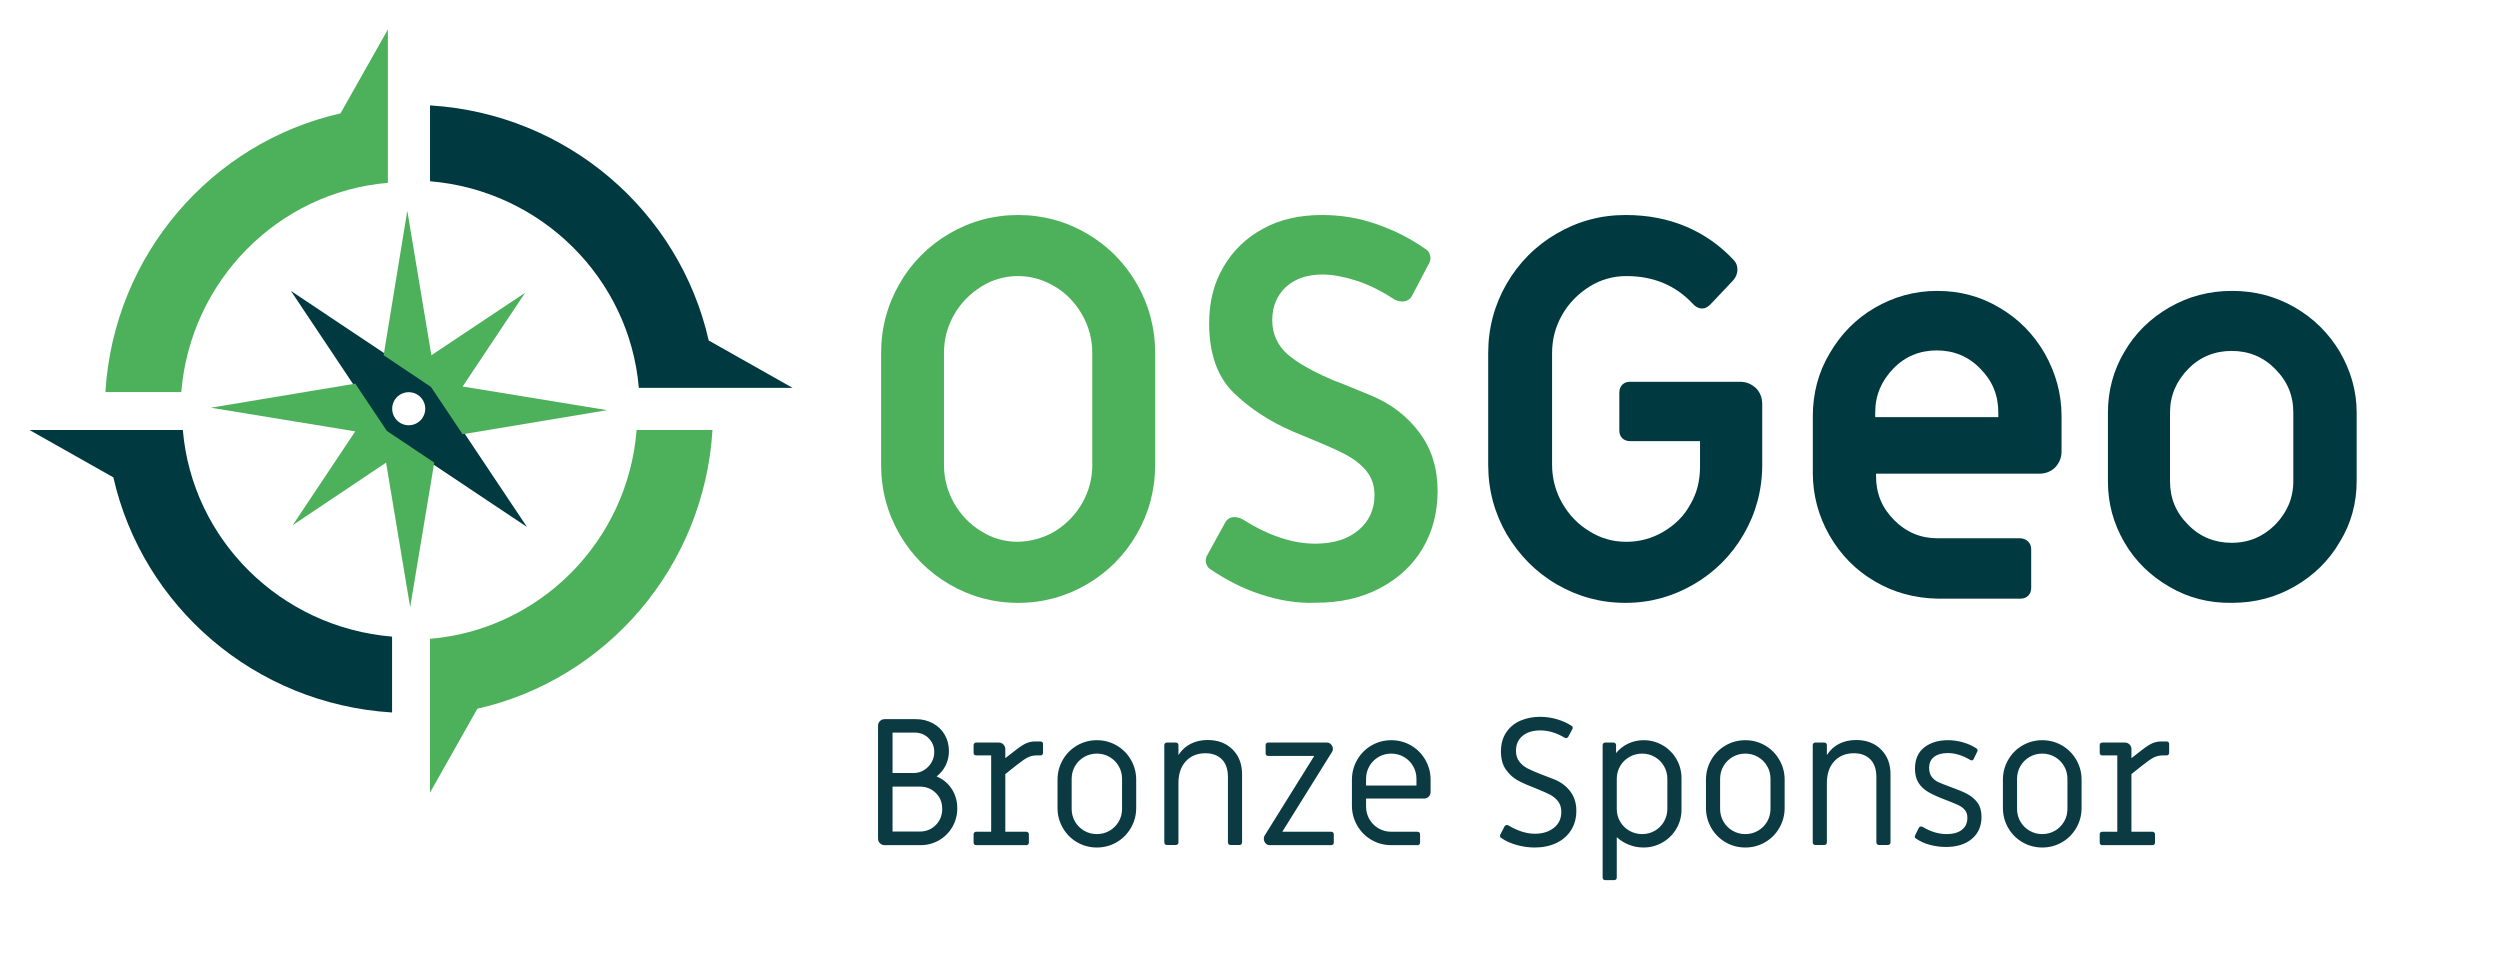 <?xml version="1.0" encoding="UTF-8"?>
<svg width="593px" height="228px" viewBox="0 0 593 228" version="1.1" xmlns="http://www.w3.org/2000/svg" xmlns:xlink="http://www.w3.org/1999/xlink">
    <!-- Generator: Sketch 46.2 (44496) - http://www.bohemiancoding.com/sketch -->
    <title>OSGeo_bronze_sponsor</title>
    <desc>Created with Sketch.</desc>
    <defs></defs>
    <g id="Page-1" stroke="none" stroke-width="1" fill="none" fill-rule="evenodd">
        <g id="OSGeo_bronze_sponsor">
            <path d="M208.726,200.02 C208.425,199.719 208.274,199.353 208.274,198.923 L208.274,172.134 C208.274,171.704 208.425,171.339 208.726,171.038 C209.027,170.737 209.392,170.586 209.822,170.586 L217.261,170.586 C218.723,170.586 220.056,170.909 221.26,171.554 C222.464,172.199 223.403,173.102 224.077,174.263 C224.75,175.424 225.087,176.721 225.087,178.154 C225.087,179.358 224.836,180.476 224.335,181.508 C223.833,182.54 223.109,183.429 222.163,184.174 C223.683,184.805 224.879,185.794 225.754,187.141 C226.628,188.488 227.065,190.008 227.065,191.699 C227.065,193.333 226.678,194.817 225.904,196.15 C225.13,197.483 224.077,198.536 222.744,199.31 C221.411,200.084 219.942,200.471 218.336,200.471 L209.822,200.471 C209.392,200.471 209.027,200.321 208.726,200.02 Z M216.702,183.357 C218.05,183.357 219.203,182.863 220.164,181.874 C221.124,180.885 221.604,179.716 221.604,178.369 C221.604,177.079 221.16,175.99 220.271,175.101 C219.383,174.212 218.265,173.768 216.917,173.768 L211.714,173.768 L211.714,183.357 L216.702,183.357 Z M218.121,197.246 C219.669,197.246 220.952,196.73 221.97,195.698 C222.987,194.666 223.496,193.39 223.496,191.871 C223.496,190.352 222.987,189.09 221.97,188.087 C220.952,187.084 219.669,186.582 218.121,186.582 L211.714,186.582 L211.714,197.246 L218.121,197.246 Z M231.107,200.299 C230.993,200.184 230.935,200.041 230.935,199.869 L230.935,197.891 C230.935,197.719 230.993,197.576 231.107,197.461 C231.222,197.346 231.365,197.289 231.537,197.289 L235.106,197.289 L235.106,179.186 L231.537,179.186 C231.365,179.186 231.222,179.129 231.107,179.014 C230.993,178.899 230.935,178.756 230.935,178.584 L230.935,176.735 C230.935,176.563 230.993,176.42 231.107,176.305 C231.222,176.19 231.365,176.133 231.537,176.133 L236.912,176.133 C237.342,176.133 237.708,176.284 238.009,176.585 C238.31,176.886 238.46,177.251 238.46,177.681 L238.46,179.831 L240.954,177.896 C241.986,177.093 242.825,176.556 243.47,176.284 C244.115,176.011 244.796,175.875 245.512,175.875 L246.802,175.875 C247.003,175.875 247.153,175.932 247.254,176.047 C247.354,176.162 247.404,176.305 247.404,176.477 L247.404,178.584 C247.404,178.756 247.347,178.899 247.232,179.014 C247.118,179.129 246.974,179.186 246.802,179.186 L245.856,179.186 C245.14,179.186 244.466,179.337 243.835,179.638 C243.205,179.939 242.259,180.591 240.997,181.594 L238.46,183.615 L238.46,197.289 L243.448,197.289 C243.62,197.289 243.764,197.346 243.878,197.461 C243.993,197.576 244.05,197.719 244.05,197.891 L244.05,199.869 C244.05,200.041 243.993,200.184 243.878,200.299 C243.764,200.414 243.62,200.471 243.448,200.471 L231.537,200.471 C231.365,200.471 231.222,200.414 231.107,200.299 Z M255.488,199.783 C254.055,198.952 252.923,197.812 252.091,196.365 C251.26,194.917 250.844,193.347 250.844,191.656 L250.844,184.948 C250.844,183.257 251.26,181.687 252.091,180.24 C252.923,178.792 254.055,177.652 255.488,176.821 C256.922,175.99 258.484,175.574 260.175,175.574 C261.867,175.574 263.429,175.99 264.862,176.821 C266.296,177.652 267.428,178.792 268.259,180.24 C269.091,181.687 269.506,183.257 269.506,184.948 L269.506,191.656 C269.506,193.347 269.091,194.917 268.259,196.365 C267.428,197.812 266.296,198.952 264.862,199.783 C263.429,200.614 261.867,201.03 260.175,201.03 C258.484,201.03 256.922,200.614 255.488,199.783 Z M263.185,197.053 C264.103,196.522 264.826,195.798 265.357,194.881 C265.887,193.964 266.152,192.96 266.152,191.871 L266.152,184.733 C266.152,183.644 265.887,182.64 265.357,181.723 C264.826,180.806 264.103,180.082 263.185,179.552 C262.268,179.021 261.265,178.756 260.175,178.756 C259.086,178.756 258.083,179.021 257.165,179.552 C256.248,180.082 255.524,180.806 254.994,181.723 C254.463,182.64 254.198,183.644 254.198,184.733 L254.198,191.871 C254.198,192.96 254.463,193.964 254.994,194.881 C255.524,195.798 256.248,196.522 257.165,197.053 C258.083,197.583 259.086,197.848 260.175,197.848 C261.265,197.848 262.268,197.583 263.185,197.053 Z M276.343,200.256 C276.229,200.141 276.171,199.998 276.171,199.826 L276.171,176.735 C276.171,176.563 276.229,176.42 276.343,176.305 C276.458,176.19 276.601,176.133 276.773,176.133 L278.923,176.133 C279.095,176.133 279.239,176.19 279.353,176.305 C279.468,176.42 279.525,176.563 279.525,176.735 L279.525,179.1 C280.271,177.925 281.238,177.036 282.428,176.434 C283.617,175.832 284.958,175.531 286.448,175.531 C288.885,175.531 290.856,176.276 292.361,177.767 C293.866,179.258 294.618,181.221 294.618,183.658 L294.618,199.826 C294.618,199.998 294.561,200.141 294.446,200.256 C294.332,200.371 294.188,200.428 294.016,200.428 L291.866,200.428 C291.694,200.428 291.551,200.371 291.436,200.256 C291.322,200.141 291.264,199.998 291.264,199.826 L291.264,184.303 C291.264,182.468 290.784,181.071 289.824,180.111 C288.863,179.15 287.566,178.67 285.932,178.67 C284.012,178.67 282.464,179.301 281.288,180.562 C280.113,181.823 279.525,183.558 279.525,185.765 L279.525,199.826 C279.525,199.998 279.468,200.141 279.353,200.256 C279.239,200.371 279.095,200.428 278.923,200.428 L276.773,200.428 C276.601,200.428 276.458,200.371 276.343,200.256 Z M300.165,199.998 C299.907,199.683 299.778,199.324 299.778,198.923 C299.778,198.665 299.836,198.436 299.95,198.235 L311.732,179.315 L300.81,179.315 C300.638,179.315 300.495,179.258 300.38,179.143 C300.266,179.028 300.208,178.885 300.208,178.713 L300.208,176.735 C300.208,176.563 300.266,176.42 300.38,176.305 C300.495,176.19 300.638,176.133 300.81,176.133 L314.742,176.133 C315.144,176.133 315.48,176.291 315.753,176.606 C316.025,176.921 316.161,177.265 316.161,177.638 C316.161,177.896 316.09,178.14 315.946,178.369 L304.164,197.289 L315.774,197.289 C315.946,197.289 316.09,197.346 316.204,197.461 C316.319,197.576 316.376,197.719 316.376,197.891 L316.376,199.869 C316.376,200.041 316.319,200.184 316.204,200.299 C316.09,200.414 315.946,200.471 315.774,200.471 L301.154,200.471 C300.753,200.471 300.423,200.313 300.165,199.998 Z M325.32,199.224 C323.887,198.393 322.755,197.253 321.923,195.806 C321.092,194.358 320.676,192.788 320.676,191.097 L320.676,184.948 C320.676,183.257 321.092,181.687 321.923,180.24 C322.755,178.792 323.887,177.652 325.32,176.821 C326.754,175.99 328.316,175.574 330.007,175.574 C331.699,175.574 333.261,175.99 334.694,176.821 C336.128,177.652 337.26,178.792 338.091,180.24 C338.923,181.687 339.338,183.257 339.338,184.948 L339.338,187.872 C339.338,188.302 339.188,188.668 338.887,188.969 C338.586,189.27 338.22,189.42 337.79,189.42 L324.03,189.42 L324.03,191.312 C324.03,192.401 324.295,193.405 324.826,194.322 C325.356,195.239 326.08,195.963 326.997,196.494 C327.915,197.024 328.918,197.289 330.007,197.289 L336.242,197.289 C336.414,197.289 336.558,197.346 336.672,197.461 C336.787,197.576 336.844,197.719 336.844,197.891 L336.844,199.869 C336.844,200.041 336.787,200.184 336.672,200.299 C336.558,200.414 336.414,200.471 336.242,200.471 L330.007,200.471 C328.316,200.471 326.754,200.055 325.32,199.224 Z M335.984,186.324 L335.984,184.733 C335.984,183.644 335.719,182.64 335.189,181.723 C334.658,180.806 333.935,180.082 333.017,179.552 C332.1,179.021 331.097,178.756 330.007,178.756 C328.918,178.756 327.915,179.021 326.997,179.552 C326.08,180.082 325.356,180.806 324.826,181.723 C324.295,182.64 324.03,183.644 324.03,184.733 L324.03,186.324 L335.984,186.324 Z M359.742,200.428 C358.323,200.027 357.097,199.468 356.065,198.751 C355.951,198.694 355.872,198.593 355.829,198.45 C355.786,198.307 355.793,198.163 355.85,198.02 L356.839,196.085 C356.983,195.827 357.183,195.698 357.441,195.698 C357.585,195.698 357.699,195.727 357.785,195.784 C359.993,197.103 362.085,197.762 364.063,197.762 C365.898,197.762 367.403,197.296 368.578,196.365 C369.754,195.433 370.341,194.179 370.341,192.602 C370.341,191.57 370.083,190.724 369.567,190.065 C369.051,189.406 368.406,188.875 367.632,188.474 C366.858,188.073 365.783,187.6 364.407,187.055 C362.601,186.367 361.154,185.729 360.064,185.142 C358.975,184.554 358.029,183.701 357.226,182.583 C356.424,181.465 356.022,180.017 356.022,178.24 C356.022,176.463 356.445,174.951 357.291,173.704 C358.136,172.457 359.262,171.532 360.666,170.93 C362.071,170.328 363.619,170.027 365.31,170.027 C366.686,170.027 368.026,170.221 369.331,170.608 C370.635,170.995 371.789,171.518 372.792,172.177 C372.907,172.234 372.986,172.342 373.029,172.5 C373.072,172.657 373.05,172.808 372.964,172.951 L372.018,174.714 C371.932,174.886 371.803,175.001 371.631,175.058 C371.459,175.115 371.287,175.087 371.115,174.972 C369.195,173.825 367.274,173.252 365.353,173.252 C363.605,173.252 362.207,173.682 361.161,174.542 C360.114,175.402 359.591,176.577 359.591,178.068 C359.591,179.1 359.849,179.953 360.365,180.627 C360.881,181.3 361.519,181.838 362.279,182.239 C363.038,182.64 364.121,183.113 365.525,183.658 C365.783,183.773 366.751,184.145 368.428,184.776 C370.105,185.407 371.438,186.367 372.427,187.657 C373.416,188.947 373.91,190.495 373.91,192.301 C373.91,194.078 373.487,195.626 372.642,196.945 C371.796,198.264 370.628,199.274 369.137,199.977 C367.647,200.679 365.941,201.03 364.02,201.03 C362.587,201.03 361.161,200.829 359.742,200.428 Z M380.317,208.598 C380.203,208.483 380.145,208.34 380.145,208.168 L380.145,176.735 C380.145,176.563 380.203,176.42 380.317,176.305 C380.432,176.19 380.575,176.133 380.747,176.133 L382.725,176.133 C382.897,176.133 383.041,176.19 383.155,176.305 C383.27,176.42 383.327,176.563 383.327,176.735 L383.327,178.627 C384.13,177.652 385.097,176.9 386.23,176.37 C387.362,175.839 388.573,175.574 389.863,175.574 C391.497,175.574 393.002,175.975 394.378,176.778 C395.754,177.581 396.844,178.67 397.646,180.046 C398.449,181.422 398.85,182.927 398.85,184.561 L398.85,192.043 C398.85,193.677 398.449,195.182 397.646,196.558 C396.844,197.934 395.747,199.023 394.357,199.826 C392.966,200.629 391.454,201.03 389.82,201.03 C388.645,201.03 387.505,200.815 386.402,200.385 C385.298,199.955 384.331,199.353 383.499,198.579 L383.499,208.168 C383.499,208.34 383.442,208.483 383.327,208.598 C383.213,208.713 383.069,208.77 382.897,208.77 L380.747,208.77 C380.575,208.77 380.432,208.713 380.317,208.598 Z M392.529,197.053 C393.447,196.522 394.17,195.798 394.701,194.881 C395.231,193.964 395.496,192.96 395.496,191.871 L395.496,184.733 C395.496,183.644 395.231,182.64 394.701,181.723 C394.17,180.806 393.447,180.082 392.529,179.552 C391.612,179.021 390.609,178.756 389.519,178.756 C388.43,178.756 387.419,179.021 386.488,179.552 C385.556,180.082 384.825,180.806 384.295,181.723 C383.764,182.64 383.499,183.644 383.499,184.733 L383.499,191.871 C383.499,192.96 383.764,193.964 384.295,194.881 C384.825,195.798 385.556,196.522 386.488,197.053 C387.419,197.583 388.43,197.848 389.519,197.848 C390.609,197.848 391.612,197.583 392.529,197.053 Z M409.299,199.783 C407.866,198.952 406.734,197.812 405.902,196.365 C405.071,194.917 404.655,193.347 404.655,191.656 L404.655,184.948 C404.655,183.257 405.071,181.687 405.902,180.24 C406.734,178.792 407.866,177.652 409.299,176.821 C410.733,175.99 412.295,175.574 413.986,175.574 C415.678,175.574 417.24,175.99 418.673,176.821 C420.107,177.652 421.239,178.792 422.07,180.24 C422.902,181.687 423.317,183.257 423.317,184.948 L423.317,191.656 C423.317,193.347 422.902,194.917 422.07,196.365 C421.239,197.812 420.107,198.952 418.673,199.783 C417.24,200.614 415.678,201.03 413.986,201.03 C412.295,201.03 410.733,200.614 409.299,199.783 Z M416.996,197.053 C417.914,196.522 418.637,195.798 419.168,194.881 C419.698,193.964 419.963,192.96 419.963,191.871 L419.963,184.733 C419.963,183.644 419.698,182.64 419.168,181.723 C418.637,180.806 417.914,180.082 416.996,179.552 C416.079,179.021 415.076,178.756 413.986,178.756 C412.897,178.756 411.894,179.021 410.976,179.552 C410.059,180.082 409.335,180.806 408.805,181.723 C408.274,182.64 408.009,183.644 408.009,184.733 L408.009,191.871 C408.009,192.96 408.274,193.964 408.805,194.881 C409.335,195.798 410.059,196.522 410.976,197.053 C411.894,197.583 412.897,197.848 413.986,197.848 C415.076,197.848 416.079,197.583 416.996,197.053 Z M430.154,200.256 C430.04,200.141 429.982,199.998 429.982,199.826 L429.982,176.735 C429.982,176.563 430.04,176.42 430.154,176.305 C430.269,176.19 430.412,176.133 430.584,176.133 L432.734,176.133 C432.906,176.133 433.05,176.19 433.164,176.305 C433.279,176.42 433.336,176.563 433.336,176.735 L433.336,179.1 C434.082,177.925 435.049,177.036 436.239,176.434 C437.428,175.832 438.769,175.531 440.259,175.531 C442.696,175.531 444.667,176.276 446.172,177.767 C447.677,179.258 448.429,181.221 448.429,183.658 L448.429,199.826 C448.429,199.998 448.372,200.141 448.257,200.256 C448.143,200.371 447.999,200.428 447.827,200.428 L445.677,200.428 C445.505,200.428 445.362,200.371 445.247,200.256 C445.133,200.141 445.075,199.998 445.075,199.826 L445.075,184.303 C445.075,182.468 444.595,181.071 443.635,180.111 C442.674,179.15 441.377,178.67 439.743,178.67 C437.823,178.67 436.275,179.301 435.099,180.562 C433.924,181.823 433.336,183.558 433.336,185.765 L433.336,199.826 C433.336,199.998 433.279,200.141 433.164,200.256 C433.05,200.371 432.906,200.428 432.734,200.428 L430.584,200.428 C430.412,200.428 430.269,200.371 430.154,200.256 Z M457.717,200.385 C456.456,200.041 455.367,199.539 454.449,198.88 C454.335,198.823 454.256,198.73 454.213,198.601 C454.17,198.472 454.177,198.335 454.234,198.192 L455.137,196.386 C455.281,196.157 455.467,196.042 455.696,196.042 C455.754,196.042 455.868,196.071 456.04,196.128 C457.932,197.275 459.839,197.848 461.759,197.848 C463.279,197.848 464.475,197.511 465.35,196.838 C466.224,196.164 466.661,195.211 466.661,193.978 C466.661,193.233 466.468,192.624 466.081,192.151 C465.694,191.678 465.185,191.291 464.554,190.99 C463.924,190.689 462.935,190.28 461.587,189.764 C459.839,189.105 458.463,188.488 457.459,187.915 C456.456,187.342 455.668,186.611 455.094,185.722 C454.521,184.833 454.234,183.701 454.234,182.325 C454.234,180.118 454.965,178.441 456.427,177.294 C457.889,176.147 459.767,175.574 462.06,175.574 C463.264,175.574 464.461,175.746 465.651,176.09 C466.84,176.434 467.908,176.921 468.854,177.552 C468.969,177.609 469.041,177.71 469.069,177.853 C469.098,177.996 469.084,178.125 469.026,178.24 L468.166,180.003 C468.109,180.175 468.001,180.29 467.844,180.347 C467.686,180.404 467.521,180.376 467.349,180.261 C465.515,179.172 463.752,178.627 462.06,178.627 C460.656,178.627 459.559,178.928 458.771,179.53 C457.982,180.132 457.588,181.006 457.588,182.153 C457.588,183.042 457.803,183.758 458.233,184.303 C458.663,184.848 459.179,185.256 459.781,185.529 C460.383,185.801 461.344,186.181 462.662,186.668 C464.354,187.27 465.687,187.829 466.661,188.345 C467.636,188.861 468.439,189.549 469.069,190.409 C469.7,191.269 470.015,192.387 470.015,193.763 C470.015,195.97 469.248,197.712 467.715,198.988 C466.181,200.263 464.139,200.901 461.587,200.901 C460.269,200.901 458.979,200.729 457.717,200.385 Z M479.733,199.783 C478.3,198.952 477.168,197.812 476.336,196.365 C475.505,194.917 475.089,193.347 475.089,191.656 L475.089,184.948 C475.089,183.257 475.505,181.687 476.336,180.24 C477.168,178.792 478.3,177.652 479.733,176.821 C481.167,175.99 482.729,175.574 484.42,175.574 C486.112,175.574 487.674,175.99 489.107,176.821 C490.541,177.652 491.673,178.792 492.504,180.24 C493.336,181.687 493.751,183.257 493.751,184.948 L493.751,191.656 C493.751,193.347 493.336,194.917 492.504,196.365 C491.673,197.812 490.541,198.952 489.107,199.783 C487.674,200.614 486.112,201.03 484.42,201.03 C482.729,201.03 481.167,200.614 479.733,199.783 Z M487.43,197.053 C488.348,196.522 489.071,195.798 489.602,194.881 C490.132,193.964 490.397,192.96 490.397,191.871 L490.397,184.733 C490.397,183.644 490.132,182.64 489.602,181.723 C489.071,180.806 488.348,180.082 487.43,179.552 C486.513,179.021 485.51,178.756 484.42,178.756 C483.331,178.756 482.328,179.021 481.41,179.552 C480.493,180.082 479.769,180.806 479.239,181.723 C478.708,182.64 478.443,183.644 478.443,184.733 L478.443,191.871 C478.443,192.96 478.708,193.964 479.239,194.881 C479.769,195.798 480.493,196.522 481.41,197.053 C482.328,197.583 483.331,197.848 484.42,197.848 C485.51,197.848 486.513,197.583 487.43,197.053 Z M498.223,200.299 C498.109,200.184 498.051,200.041 498.051,199.869 L498.051,197.891 C498.051,197.719 498.109,197.576 498.223,197.461 C498.338,197.346 498.481,197.289 498.653,197.289 L502.222,197.289 L502.222,179.186 L498.653,179.186 C498.481,179.186 498.338,179.129 498.223,179.014 C498.109,178.899 498.051,178.756 498.051,178.584 L498.051,176.735 C498.051,176.563 498.109,176.42 498.223,176.305 C498.338,176.19 498.481,176.133 498.653,176.133 L504.028,176.133 C504.458,176.133 504.824,176.284 505.125,176.585 C505.426,176.886 505.576,177.251 505.576,177.681 L505.576,179.831 L508.07,177.896 C509.102,177.093 509.941,176.556 510.586,176.284 C511.231,176.011 511.912,175.875 512.628,175.875 L513.918,175.875 C514.119,175.875 514.269,175.932 514.37,176.047 C514.47,176.162 514.52,176.305 514.52,176.477 L514.52,178.584 C514.52,178.756 514.463,178.899 514.348,179.014 C514.234,179.129 514.09,179.186 513.918,179.186 L512.972,179.186 C512.256,179.186 511.582,179.337 510.951,179.638 C510.321,179.939 509.375,180.591 508.113,181.594 L505.576,183.615 L505.576,197.289 L510.564,197.289 C510.736,197.289 510.88,197.346 510.994,197.461 C511.109,197.576 511.166,197.719 511.166,197.891 L511.166,199.869 C511.166,200.041 511.109,200.184 510.994,200.299 C510.88,200.414 510.736,200.471 510.564,200.471 L498.653,200.471 C498.481,200.471 498.338,200.414 498.223,200.299 Z" id="Sponsor" fill="#0B3A42"></path>
            <g id="osgeo" transform="translate(7, 7)" fill-rule="nonzero">
                <path d="M218.2,131.605 C213.231,128.708 209.255,124.712 206.373,119.718 C203.491,114.723 202,109.229 202,103.236 L202,76.764 C202,70.771 203.491,65.277 206.373,60.282 C209.255,55.288 213.231,51.292 218.2,48.395 C223.17,45.498 228.636,44 234.5,44 C240.364,44 245.83,45.498 250.8,48.395 C255.769,51.292 259.745,55.288 262.627,60.282 C265.509,65.277 267,70.771 267,76.764 L267,103.236 C267,109.229 265.509,114.723 262.627,119.718 C259.745,124.712 255.769,128.708 250.8,131.605 C245.83,134.502 240.364,136 234.5,136 C228.636,136 223.17,134.502 218.2,131.605 M243.246,119.018 C245.93,117.32 248.116,115.123 249.706,112.326 C251.297,109.529 252.092,106.532 252.092,103.236 L252.092,76.764 C252.092,73.568 251.297,70.471 249.706,67.674 C248.116,64.877 245.93,62.58 243.246,60.982 C240.563,59.383 237.68,58.484 234.5,58.484 C231.419,58.484 228.437,59.283 225.754,60.982 C223.07,62.68 220.884,64.877 219.294,67.674 C217.703,70.471 216.908,73.468 216.908,76.764 L216.908,103.236 C216.908,106.432 217.703,109.529 219.294,112.326 C220.884,115.123 223.07,117.42 225.754,119.018 C228.437,120.717 231.32,121.516 234.5,121.516 C237.581,121.416 240.563,120.617 243.246,119.018" id="Shape" fill="#4DB05B"></path>
                <path d="M291.983,133.968 C287.692,132.567 283.7,130.465 280.007,127.964 C279.608,127.763 279.308,127.263 279.109,126.663 C278.909,126.062 279.009,125.462 279.209,124.961 L283.5,117.155 C283.999,116.155 284.798,115.654 285.796,115.654 C286.494,115.654 287.093,115.854 287.692,116.155 C293.88,120.058 299.568,121.959 304.958,121.959 C309.349,121.959 312.742,120.858 315.237,118.757 C317.732,116.655 319.03,113.853 319.03,110.45 C319.03,108.249 318.431,106.347 317.133,104.746 C315.936,103.245 314.239,101.944 312.243,100.843 C310.147,99.742 307.153,98.441 303.261,96.84 L299.668,95.339 C294.079,92.937 289.388,89.835 285.596,86.132 C281.803,82.429 279.807,76.925 279.807,69.719 C279.807,64.616 280.905,60.212 283.201,56.309 C285.496,52.406 288.59,49.404 292.682,47.202 C296.674,45.001 301.365,44 306.654,44 C311.045,44 315.337,44.701 319.628,46.202 C323.92,47.703 327.812,49.704 331.305,52.206 C331.705,52.406 332.004,52.907 332.204,53.507 C332.403,54.108 332.303,54.708 332.104,55.208 L328.012,63.014 C327.513,64.015 326.714,64.516 325.617,64.516 C324.918,64.516 324.319,64.315 323.72,64.015 C320.527,61.914 317.433,60.412 314.539,59.512 C311.644,58.611 309.049,58.111 306.754,58.111 C303.061,58.111 300.167,59.111 297.971,61.113 C295.876,63.114 294.778,65.716 294.778,68.919 C294.778,72.121 295.975,74.823 298.271,76.925 C300.666,79.026 304.359,81.128 309.548,83.33 C310.247,83.53 313.141,84.731 318.032,86.732 C322.922,88.734 326.814,91.736 329.709,95.639 C332.603,99.542 334,104.145 334,109.45 C334,114.553 332.802,119.157 330.407,123.16 C328.012,127.163 324.619,130.265 320.227,132.567 C315.836,134.869 310.846,135.97 305.157,135.97 C300.666,136.17 296.275,135.369 291.983,133.968" id="Shape" fill="#4DB05B"></path>
                <path d="M362.25,131.605 C357.265,128.708 353.377,124.712 350.387,119.718 C347.495,114.723 346,109.229 346,103.236 L346,76.764 C346,70.771 347.495,65.277 350.387,60.282 C353.278,55.288 357.265,51.292 362.25,48.395 C367.235,45.498 372.618,44 378.6,44 C383.784,44 388.569,44.899 393.055,46.797 C397.442,48.695 401.23,51.392 404.42,54.888 C404.919,55.488 405.118,56.187 405.118,56.986 C405.118,57.785 404.819,58.684 404.121,59.483 L398.738,65.177 C398.04,65.876 397.442,66.176 396.744,66.176 C395.946,66.176 395.149,65.776 394.551,65.077 C390.463,60.682 385.179,58.484 378.799,58.484 C375.709,58.484 372.718,59.283 370.026,60.982 C367.334,62.68 365.141,64.877 363.546,67.674 C361.951,70.471 361.153,73.468 361.153,76.764 L361.153,103.236 C361.153,106.432 361.951,109.529 363.546,112.326 C365.141,115.123 367.334,117.42 370.026,119.018 C372.718,120.717 375.609,121.516 378.799,121.516 C381.89,121.516 384.88,120.717 387.572,119.118 C390.264,117.52 392.457,115.422 393.952,112.625 C395.548,109.928 396.245,106.932 396.245,103.735 L396.245,97.642 L379.696,97.642 C378.998,97.642 378.301,97.442 377.802,96.942 C377.304,96.443 377.104,95.844 377.104,95.045 L377.104,86.154 C377.104,85.455 377.304,84.756 377.802,84.256 C378.301,83.757 378.899,83.557 379.696,83.557 L405.716,83.557 C407.212,83.557 408.408,84.056 409.505,85.055 C410.502,86.054 411,87.353 411,88.851 L411,103.236 C411,109.229 409.505,114.723 406.613,119.718 C403.722,124.712 399.735,128.708 394.75,131.605 C389.765,134.502 384.382,136 378.6,136 C372.618,136 367.235,134.502 362.25,131.605" id="Shape" fill="#003A40"></path>
                <path d="M437.7,130.894 C433.2,128.291 429.6,124.586 427,120.08 C424.4,115.573 423,110.567 423,105.159 L423,91.741 C423,86.333 424.3,81.326 427,76.82 C429.6,72.314 433.2,68.609 437.7,66.005 C442.2,63.402 447.1,62 452.5,62 C457.9,62 462.8,63.302 467.3,66.005 C471.8,68.609 475.4,72.314 478,76.82 C480.6,81.427 482,86.333 482,91.741 L482,100.052 C482,101.554 481.5,102.756 480.5,103.857 C479.5,104.859 478.2,105.359 476.7,105.359 L438,105.359 L438,105.96 C438,110.066 439.4,113.471 442.3,116.374 C445.2,119.278 448.6,120.68 452.6,120.68 L472.2,120.68 C472.9,120.68 473.6,120.981 474.1,121.481 C474.6,121.982 474.8,122.583 474.8,123.384 L474.8,132.396 C474.8,133.097 474.6,133.798 474.1,134.299 C473.6,134.8 473,135 472.2,135 L452.6,135 C447.1,134.9 442.1,133.498 437.7,130.894 L437.7,130.894 Z M467,91.941 L467,90.84 C467,86.734 465.6,83.329 462.7,80.425 C459.9,77.521 456.4,76.119 452.4,76.119 C448.4,76.119 444.9,77.521 442.1,80.425 C439.3,83.329 437.8,86.734 437.8,90.84 L437.8,91.941 L467,91.941 Z" id="Shape" fill="#003A40"></path>
                <path d="M507.625,132.21 C503.117,129.621 499.511,126.135 496.907,121.654 C494.302,117.172 493,112.392 493,107.213 L493,90.881 C493,85.702 494.302,80.822 496.907,76.44 C499.511,71.959 503.117,68.473 507.625,65.884 C512.132,63.295 517.041,62 522.45,62 C527.859,62 532.767,63.295 537.275,65.884 C541.783,68.473 545.389,72.058 547.993,76.44 C550.598,80.922 552,85.702 552,90.881 L552,107.114 C552,112.292 550.698,117.172 547.993,121.554 C545.389,126.036 541.783,129.521 537.275,132.111 C532.767,134.7 527.859,135.995 522.45,135.995 C517.041,136.094 512.032,134.8 507.625,132.21 M532.667,117.471 C535.472,114.583 536.975,111.197 536.975,107.114 L536.975,90.881 C536.975,86.798 535.572,83.412 532.667,80.524 C529.862,77.635 526.357,76.241 522.35,76.241 C518.343,76.241 514.837,77.635 512.032,80.524 C509.228,83.412 507.725,86.798 507.725,90.881 L507.725,107.114 C507.725,111.197 509.127,114.583 512.032,117.471 C514.837,120.359 518.343,121.753 522.35,121.753 C526.457,121.753 529.862,120.26 532.667,117.471" id="Shape" fill="#003A40"></path>
                <path d="M85,36.369 L85,18.285 L85,0 L73.767,19.893 C43.15,26.825 19.988,53.449 18,86 L35.993,86 C38.18,59.577 58.955,38.579 85,36.369" id="Shape" fill="#4DB05B"></path>
                <path d="M36.369,95 L18.285,95 L0,95 L19.893,106.233 C26.825,136.85 53.449,160.012 86,162 L86,144.007 C59.577,141.82 38.579,121.045 36.369,95" id="Shape" fill="#003A40"></path>
                <path d="M144.53,85 L162.715,85 L181,85 L161.107,73.767 C154.175,43.15 127.551,19.988 95,18 L95,35.993 C121.322,38.18 142.32,58.955 144.53,85" id="Shape" fill="#003A40"></path>
                <path d="M95,144.53 L95,162.715 L95,181 L106.233,161.107 C136.85,154.175 160.012,127.551 162,95 L144.007,95 C141.92,121.322 121.144,142.32 95,144.53" id="Shape" fill="#4DB05B"></path>
                <path d="M95.58,84.42 L62,62 L84.42,95.58 L118,118 L95.58,84.42 Z M89.95,93.871 C87.738,93.871 86.029,92.061 86.029,89.95 C86.029,87.738 87.838,86.029 89.95,86.029 C92.162,86.029 93.871,87.838 93.871,89.95 C93.871,92.061 92.162,93.871 89.95,93.871 L89.95,93.871 Z" id="Shape" fill="#003A40"></path>
                <polygon id="Shape" fill="#4DB05B" points="84.779 95.221 77.265 84 43 89.711 77.265 95.321 62.437 117.563 84.578 102.735 90.289 137 96 102.735"></polygon>
                <polygon id="Shape" fill="#4DB05B" points="102.735 84.679 117.563 62.437 95.321 77.265 89.611 43 84 77.265 95.221 84.779 102.735 96 137 90.289"></polygon>
            </g>
        </g>
    </g>
</svg>